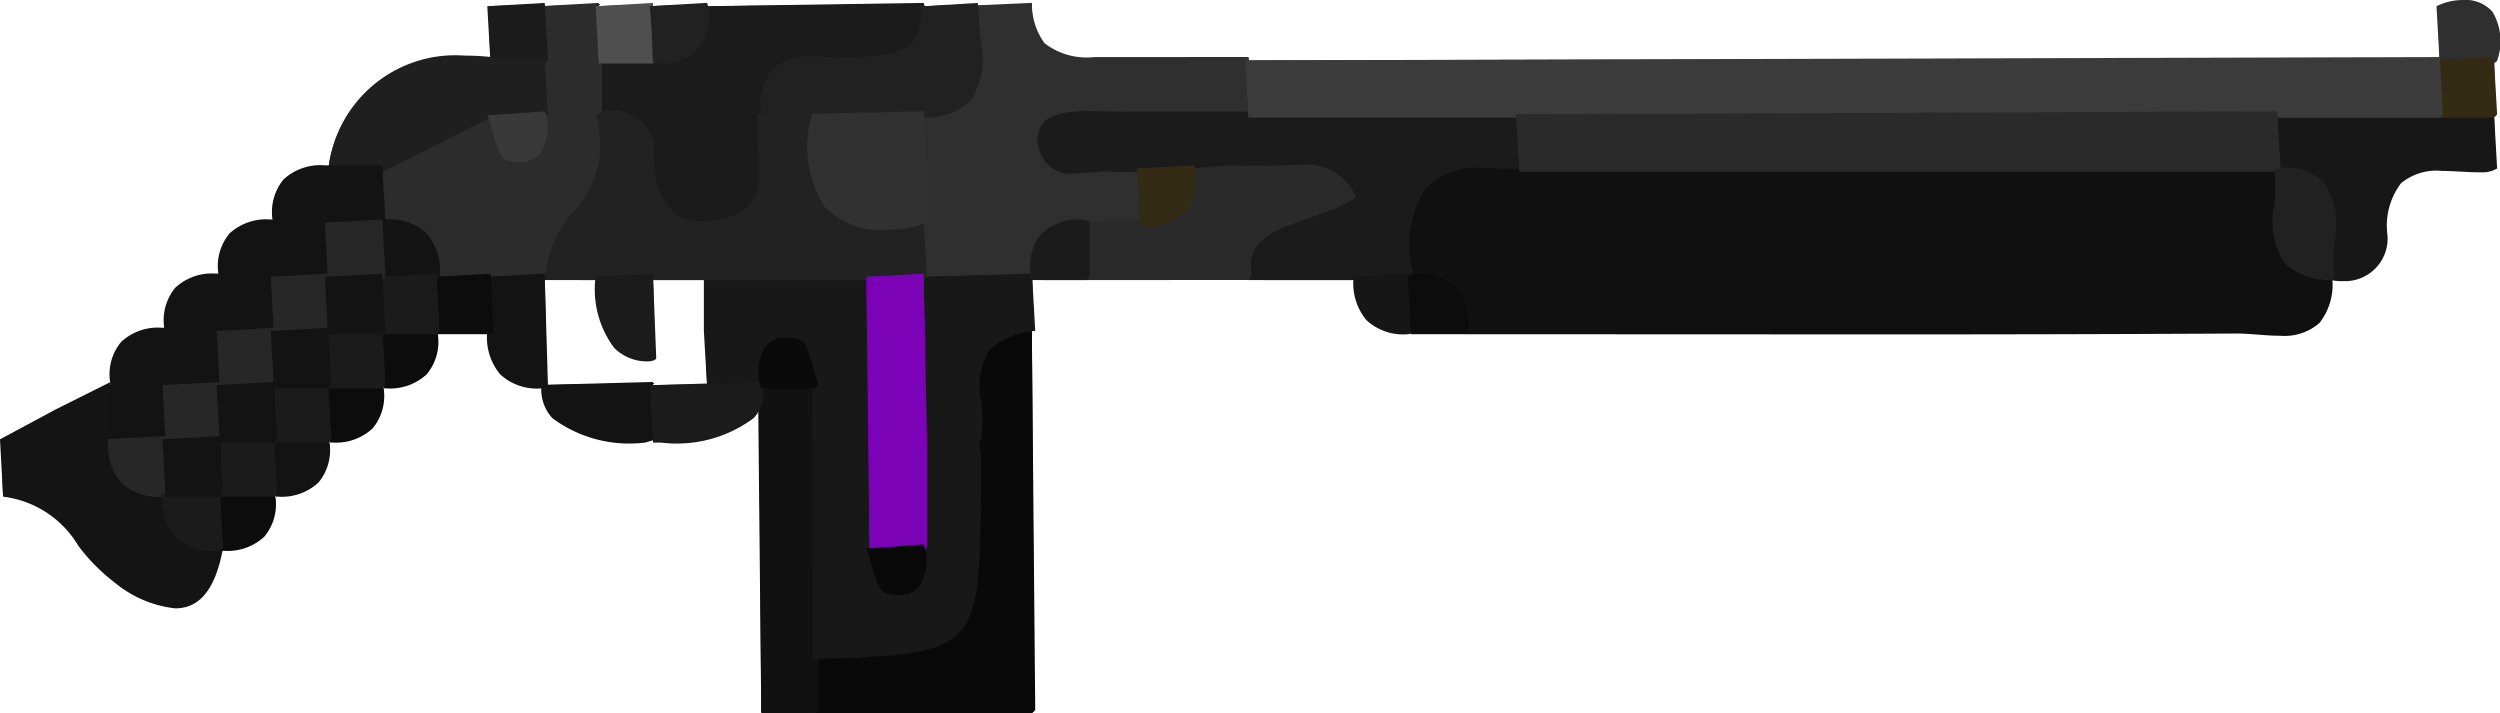 <svg id="Layer_1" data-name="Layer 1" xmlns="http://www.w3.org/2000/svg" viewBox="0 0 46.173 13.173"><defs><style>.cls-1{fill:#2f2f2f;}.cls-2{fill:#1b1b1b;}.cls-3{fill:#2c2c2c;}.cls-4{fill:#090909;}.cls-5{fill:#141414;}.cls-6{fill:#171717;}.cls-7{fill:#111;}.cls-8{fill:#212121;}.cls-9{fill:#4f4f4f;}.cls-10{fill:#332b13;}.cls-11{fill:#101010;}.cls-12{fill:#2a2a2a;}.cls-13{fill:#181818;}.cls-14{fill:#161616;}.cls-15{fill:#0c0c0c;}.cls-16{fill:#131313;}.cls-17{fill:#1f1f1f;}.cls-18{fill:#3b3b3b;}.cls-19{fill:#222;}.cls-20{fill:#313131;}.cls-21{fill:#393939;}.cls-22{fill:#272727;}.cls-23{fill:#0a0a0a;}.cls-24{fill:#7c02b8;}</style></defs><path class="cls-1" d="M305.707,399.024l-.06-1.059v-2.001a1.42,1.42,0,0,0,.843-.344,1.318,1.318,0,0,0,.151-.976,2.644,2.644,0,0,1,.007-.692l1.058-.048a1.225,1.225,0,0,0,.234.746,1.277,1.277,0,0,0,.921.255l2.846-.001.06,1.059-.922.062-.865.002q-.617,0-1.233-.008c-.417,0-.656.064-.757.201a.414.414,0,0,0-.024.38c.072.231.23.331.528.331.087,0,.178-.009.268-.017.131-.011.232-.02.329-.02a1.111,1.111,0,0,1,.13.007c.059.006.119.008.178.008l.31-.006.06,1.059c-.019.021-1.066.061-1.069.061a.961.961,0,0,0-.725.222.949.949,0,0,0-.206.717l-.06.062Z" transform="translate(-288.647 -393.851)"/><path class="cls-1" d="M305.707,399.005l-.04-1.04v-2a.96.96,0,0,0,.995-1.321,2.638,2.638,0,0,1,.006-.687l1.039-.032a1.121,1.121,0,0,0,.219.739,1.296,1.296,0,0,0,.936.262l2.845-.001.04,1.04-.903.042-.864.002q-.617,0-1.234-.008h-.004c-.431,0-.666.068-.77.209a.436.436,0,0,0-.027.398c.075.241.239.344.548.344.096,0,.197-.009.297-.018.102-.009.203-.018.299-.018a1.093,1.093,0,0,1,.128.006,1.698,1.698,0,0,0,.18.008l.309-.006.04,1.04-1.05.04a.807.807,0,0,0-.95.958.041.041,0,0,1-.011.029.04.04,0,0,1-.029.012Z" transform="translate(-288.647 -393.851)"/><path class="cls-2" d="M301.608,398.062a.884.884,0,0,1-.655-.25,1.562,1.562,0,0,1-.338-1.142.647.647,0,0,0-.184-.463.726.726,0,0,0-.521-.202,1.024,1.024,0,0,0-.192.019l-.072-1.058c.019-.021,1.066-.061,1.07-.061a.788.788,0,0,0,.93-.938l4.06-.062a.87.87,0,0,1-.118.798,1.483,1.483,0,0,1-1.06.326c-.124.009-.177.01-.23.01-.104,0-.211-.005-.32-.011-.125-.006-.224-.011-.32-.011-.533,0-.889.161-.893.948a2.875,2.875,0,0,0,.005.631c.047.581.096,1.182-.705,1.398A1.752,1.752,0,0,1,301.608,398.062Z" transform="translate(-288.647 -393.851)"/><path class="cls-2" d="M301.608,398.042a.865.865,0,0,1-.641-.244,1.544,1.544,0,0,1-.333-1.128.662.662,0,0,0-.189-.476.742.742,0,0,0-.535-.208,1.026,1.026,0,0,0-.196.019l-.048-1.039,1.05-.04a.807.807,0,0,0,.95-.959l4.04-.042a.874.874,0,0,1-.133.765,1.471,1.471,0,0,1-1.046.319c-.123.009-.176.01-.229.01-.104,0-.211-.005-.319-.011-.108-.005-.216-.011-.321-.011-.545,0-.909.165-.913.968a2.889,2.889,0,0,0,.005.632c.046.573.094,1.165-.69,1.377A1.744,1.744,0,0,1,301.608,398.042Z" transform="translate(-288.647 -393.851)"/><path class="cls-3" d="M296.707,399.024a1.323,1.323,0,0,0-.266-.778.885.885,0,0,0-.662-.223c-.001,0-.132-.009-.132-.059v-1l1.029-.552,1.004-.502a.681.681,0,0,1,.178.335c.049.177.122.437.199.453a.835.835,0,0,0,.188.024.354.354,0,0,0,.275-.105.876.876,0,0,0,.126-.649v-2.004l1.059-.06.061,1.059v1.001a1.914,1.914,0,0,1-.463,1.898,2.688,2.688,0,0,0-.537,1.11l-.06.051Z" transform="translate(-288.647 -393.851)"/><path class="cls-3" d="M296.707,399.005a1.207,1.207,0,0,0-.251-.772.904.904,0,0,0-.676-.229c-.022,0-.112-.017-.112-.039v-1l1.019-.534,1.003-.501a.808.808,0,0,1,.151.326c.055.198.124.443.213.463a.865.865,0,0,0,.192.024.373.373,0,0,0,.29-.111.893.893,0,0,0,.131-.664v-2.003l1.04-.04.04,1.04v1a1.903,1.903,0,0,1-.46,1.886,2.72,2.72,0,0,0-.541,1.119.04.04,0,0,1-.04.035Z" transform="translate(-288.647 -393.851)"/><path class="cls-4" d="M303.707,407.024l-.06-1.059c2.964-.156,2.964-.156,3-3.043.003-.218.001-.958.001-.958a2.658,2.658,0,0,0,.005-.671,1.415,1.415,0,0,1,.182-1.065,1.193,1.193,0,0,1,.869-.323l.063,7.06-.06.06Z" transform="translate(-288.647 -393.851)"/><path class="cls-4" d="M303.707,407.005l-.04-1.04c2.964-.136,2.964-.136,3-3.042.003-.218 0-.958 0-.958a2.6,2.6,0,0,0,.005-.673,1.4,1.4,0,0,1,.176-1.05,1.178,1.178,0,0,1,.856-.317l.042,7.04a.04.04,0,0,1-.04.04Z" transform="translate(-288.647 -393.851)"/><path class="cls-5" d="M291.885,405.087a2.11,2.11,0,0,1-1.109-.468,3.522,3.522,0,0,1-.682-.687,1.88,1.88,0,0,0-1.39-.908l-.057-1.059,1.033-.555,1-.5.087,1.053a.953.953,0,0,0,.206.72.884.884,0,0,0,.662.223l.112.061.02.001a.947.947,0,0,0,.206.716.884.884,0,0,0,.662.223l.131.069C292.629,404.724,292.341,405.087,291.885,405.087Z" transform="translate(-288.647 -393.851)"/><path class="cls-5" d="M291.885,405.068a2.095,2.095,0,0,1-1.098-.465,3.493,3.493,0,0,1-.678-.683,1.895,1.895,0,0,0-1.405-.915l-.038-1.04,1.022-.536,1-.5.058,1.036a.968.968,0,0,0,.211.732.901.901,0,0,0,.676.229.177.177,0,0,1,.065.012c.008.008.048.018.047.029a.966.966,0,0,0,.211.73.901.901,0,0,0,.676.229.165.165,0,0,1,.067.014c.008.01.047.021.045.032C292.612,404.709,292.33,405.068,291.885,405.068Z" transform="translate(-288.647 -393.851)"/><path class="cls-6" d="M331.916,399.045a1.26,1.26,0,0,1-.22-.021,1.744,1.744,0,0,1-.055-.736,1.32,1.32,0,0,0-.15-.98,1.095,1.095,0,0,0-.787-.284l-.057-1.059,3.06-.061h1l.06,1.059a.542.542,0,0,1-.293.071c-.104,0-.213-.005-.321-.01-.197-.01-.303-.016-.405-.016a1.017,1.017,0,0,0-.757.229,1.296,1.296,0,0,0-.249.96.787.787,0,0,1-.825.846Z" transform="translate(-288.647 -393.851)"/><path class="cls-6" d="M331.916,399.025a1.21,1.21,0,0,1-.216-.021,1.905,1.905,0,0,1-.038-.718,1.327,1.327,0,0,0-.156-.991,1.108,1.108,0,0,0-.801-.291l-.038-1.04,3.04-.04h1l.04,1.04a.633.633,0,0,1-.273.05c-.119,0-.243-.006-.366-.013-.121-.006-.242-.012-.36-.012a1.037,1.037,0,0,0-.771.235,1.31,1.31,0,0,0-.254.975.769.769,0,0,1-.806.825Z" transform="translate(-288.647 -393.851)"/><polygon class="cls-7" points="14.06 13.173 14 7.114 15.059 7.054 15.12 12.114 15.12 13.114 15.06 13.173 14.06 13.173"/><path class="cls-7" d="M302.707,407.005l-.04-6.04,1.04-.04.04,5.04v1a.04.04,0,0,1-.04.04Z" transform="translate(-288.647 -393.851)"/><path class="cls-8" d="M302.707,396.024a1.113,1.113,0,0,1,.213-.897.985.985,0,0,1,.74-.23c.107,0,.216.005.326.011.106.005.212.011.314.011.051,0,.101-.001.149-.005.476-.033.851-.059,1.05-.29a.87.87,0,0,0,.148-.655l1.059-.064c.02.268.037.503.055.731a1.407,1.407,0,0,1-.181,1.064,1.193,1.193,0,0,1-.87.324H302.707Z" transform="translate(-288.647 -393.851)"/><path class="cls-8" d="M302.707,396.005c-.035-.961.44-1.088.953-1.088.106,0,.216.005.325.011.106.005.213.011.315.011.051,0,.102-.001.151-.005.478-.033.859-.06,1.063-.296a.89.89,0,0,0,.153-.67l1.04-.043c-0.0.248.017.484.035.712a1.4,1.4,0,0,1-.176,1.05,1.177,1.177,0,0,1-.856.318h-3.002Z" transform="translate(-288.647 -393.851)"/><polygon class="cls-2" points="9.06 1.174 9 0.115 10.059 0.054 10.12 1.113 10.06 1.174 9.06 1.174"/><path class="cls-2" d="M297.707,395.005l-.04-1.04,1.04-.04.04,1.04a.04.04,0,0,1-.04.04Z" transform="translate(-288.647 -393.851)"/><polygon class="cls-9" points="11.06 1.174 11 0.115 12.059 0.054 12.12 1.113 12.06 1.174 11.06 1.174"/><path class="cls-9" d="M299.707,395.005l-.04-1.04,1.04-.04.04,1.04a.04.04,0,0,1-.04.04Z" transform="translate(-288.647 -393.851)"/><path class="cls-8" d="M300.742,395.025l-.095-1.06,1.059-.061a.935.935,0,0,1-.179.862.998.998,0,0,1-.748.26Z" transform="translate(-288.647 -393.851)"/><path class="cls-8" d="M300.705,395.005l-.039-1.04,1.04-.04a.948.948,0,0,1-.194.828.98.98,0,0,1-.734.253Z" transform="translate(-288.647 -393.851)"/><path class="cls-1" d="M333.707,395.025l-.06-1.059a1.095,1.095,0,0,1,.481-.115.669.669,0,0,1,.554.218,1.074,1.074,0,0,1,.083.909l-.059.047Z" transform="translate(-288.647 -393.851)"/><path class="cls-1" d="M333.707,395.005l-.04-1.04a1.216,1.216,0,0,1,.462-.094.651.651,0,0,1,.538.21,1.058,1.058,0,0,1,.079.892.04.04,0,0,1-.039.031Z" transform="translate(-288.647 -393.851)"/><polygon class="cls-10" points="45.06 2.173 45 1.115 46.059 1.054 46.12 2.113 46.06 2.173 45.06 2.173"/><path class="cls-10" d="M333.707,396.005l-.04-1.04,1.04-.04.04,1.04a.04.04,0,0,1-.04.04Z" transform="translate(-288.647 -393.851)"/><path class="cls-11" d="M330.757,400.052c-.135,0-.274-.01-.412-.021-.133-.01-.258-.02-.376-.02q-3.653.019-7.284.016l-6.978-.003a1.31,1.31,0,0,0-.266-.778.887.887,0,0,0-.662-.223c-.001,0-.124-.006-.131-.048a2.067,2.067,0,0,1,.225-1.71,1.404,1.404,0,0,1,1.138-.431,3.928,3.928,0,0,1,.707.071l13.989-.001a1.596,1.596,0,0,1,.065.736,1.322,1.322,0,0,0,.15.98,1.094,1.094,0,0,0,.787.283,1.138,1.138,0,0,1-.224.913A.98.98,0,0,1,330.757,400.052Z" transform="translate(-288.647 -393.851)"/><path class="cls-11" d="M330.757,400.032c-.134,0-.273-.01-.41-.021-.13-.01-.258-.02-.378-.02q-3.653.019-7.284.016l-6.978-.003a1.212,1.212,0,0,0-.251-.773.907.907,0,0,0-.677-.229c-.02,0-.108-.012-.111-.031a2.05,2.05,0,0,1,.221-1.694,1.386,1.386,0,0,1,1.122-.424,3.88,3.88,0,0,1,.703.071l13.993-0a1.782,1.782,0,0,1,.045.718,1.327,1.327,0,0,0,.156.991,1.108,1.108,0,0,0,.801.291C331.741,399.906,331.243,400.032,330.757,400.032Z" transform="translate(-288.647 -393.851)"/><path class="cls-2" d="M311.707,399.024c-.183-.682.244-.944.685-1.113.269-.103.539-.197.811-.292l.422-.147a1.029,1.029,0,0,0-.93-.458l-.102.003c-.249.013-.501.017-.751.017l-1.135-.009-1.31.006a1.774,1.774,0,0,1-.19-.009,1.136,1.136,0,0,0-.117-.006c-.092,0-.189.009-.287.018-.124.011-.219.019-.31.019a.586.586,0,0,1-.644-.415.53.53,0,0,1,.042-.486c.125-.168.387-.25.803-.25.464.007.875.008,1.286.008l6.727-.003.06,1.059a2.016,2.016,0,0,1-.207.011c-.075,0-.143-.004-.206-.008-.125-.007-.237-.014-.343-.014a1.292,1.292,0,0,0-1.045.389,1.961,1.961,0,0,0-.2,1.612l-.059.07Z" transform="translate(-288.647 -393.851)"/><path class="cls-2" d="M311.707,399.005c-.161-.658.262-.911.691-1.075.287-.11.576-.21.866-.312l.366-.128a.987.987,0,0,0-.937-.496l-.103.003c-.249.013-.5.017-.75.017l-1.135-.009-1.309.006a1.735,1.735,0,0,1-.188-.009,1.174,1.174,0,0,0-.119-.005c-.094,0-.193.009-.292.017-.103.009-.206.019-.304.019a.568.568,0,0,1-.624-.401.508.508,0,0,1,.039-.469c.12-.163.377-.242.786-.242.464.007.875.008,1.286.008l6.727-.003.04,1.04c-.301-.007-.53-.031-.736-.031a1.311,1.311,0,0,0-1.061.396,1.979,1.979,0,0,0-.204,1.628.039.039,0,0,1-.009.033.038.038,0,0,1-.03.015Z" transform="translate(-288.647 -393.851)"/><path class="cls-12" d="M308.707,399.024l-.06-1.059c.019-.021,1.065-.061,1.069-.061a.938.938,0,0,0,.724-.222.953.953,0,0,0,.207-.716l.627-.058.567.004c.249,0,.497-.004.745-.017l.106-.003a.993.993,0,0,1,1.006.608l-.399.21c-.292.102-.58.201-.865.311-.41.157-.775.378-.669.93l-.059.071Z" transform="translate(-288.647 -393.851)"/><path class="cls-12" d="M308.707,399.005l-.04-1.04,1.05-.04a.807.807,0,0,0,.95-.959l.608-.037.566.004c.249,0,.498-.004.746-.017l.106-.003a.974.974,0,0,1,.986.597l-.39.183c-.289.101-.578.201-.863.311-.419.16-.791.387-.682.953a.04.04,0,0,1-.008.033.041.041,0,0,1-.031.015Z" transform="translate(-288.647 -393.851)"/><path class="cls-13" d="M305.707,402.024l-.06-3.06,2.06-.06.06,1.059a1.429,1.429,0,0,0-.844.345,1.316,1.316,0,0,0-.151.976,2.64,2.64,0,0,1-.006.692l-.059.048Z" transform="translate(-288.647 -393.851)"/><path class="cls-13" d="M305.707,402.005l-.04-3.04,2.04-.04.04,1.04a.959.959,0,0,0-.995,1.321,2.638,2.638,0,0,1-.006.687.04.04,0,0,1-.039.032Z" transform="translate(-288.647 -393.851)"/><path class="cls-14" d="M314.635,400.025a1,1,0,0,1-.749-.259,1.06,1.06,0,0,1-.238-.804l1.059-.058.061,1.059C314.767,400.015,314.636,400.025,314.635,400.025Z" transform="translate(-288.647 -393.851)"/><path class="cls-14" d="M314.635,400.006a.981.981,0,0,1-.734-.253,1.043,1.043,0,0,1-.233-.79l1.04-.039.04,1.04C314.747,399.988,314.657,400.006,314.635,400.006Z" transform="translate(-288.647 -393.851)"/><path class="cls-15" d="M314.707,400.024l-.06-1.059c0-.05.131-.062.132-.062a1,1,0,0,1,.749.259,1.063,1.063,0,0,1,.238.805l-.06.057Z" transform="translate(-288.647 -393.851)"/><path class="cls-15" d="M314.707,400.005l-.04-1.04c0-.022.09-.042.112-.042a.981.981,0,0,1,.734.253,1.044,1.044,0,0,1,.233.79.04.04,0,0,1-.04.038Z" transform="translate(-288.647 -393.851)"/><path class="cls-2" d="M307.707,399.024a.941.941,0,0,1,.179-.861,1,1,0,0,1,.749-.259c.001,0,.132.012.132.061v1l-.06.06Z" transform="translate(-288.647 -393.851)"/><path class="cls-2" d="M307.707,399.005a.948.948,0,0,1,.194-.828.98.98,0,0,1,.734-.253c.022,0,.112.02.112.042v1a.04.04,0,0,1-.04.04Z" transform="translate(-288.647 -393.851)"/><path class="cls-13" d="M303.665,406.007l-.018-5.042a1.993,1.993,0,0,1-.087-.267c-.054-.19-.126-.45-.204-.468a.848.848,0,0,0-.188-.023.354.354,0,0,0-.275.104.876.876,0,0,0-.126.648l-1.059.064-.061-1.059v-1.001l3.06-.06.061,5.06a2.095,2.095,0,0,1,.091.279c.05.178.122.438.2.455a.848.848,0,0,0,.188.023.354.354,0,0,0,.275-.104.876.876,0,0,0,.126-.648v-2.005l1.059-.06.061.362c.001.22.002.438-.001.656-.035,2.975-.063,3.004-3.057,3.101h-0A.18.18,0,0,1,303.665,406.007Z" transform="translate(-288.647 -393.851)"/><path class="cls-13" d="M303.707,406.005a.041.041,0,0,1-.04-.04v-5a2.552,2.552,0,0,1-.093-.291c-.055-.197-.124-.442-.213-.463a.893.893,0,0,0-.192-.023.374.374,0,0,0-.29.11.893.893,0,0,0-.131.664l-1.04.043-.04-1.04v-1l3.04-.04.04,5.04a2.49,2.49,0,0,1,.093.291c.055.197.124.442.213.463a.892.892,0,0,0,.192.023h0a.374.374,0,0,0,.29-.11.893.893,0,0,0,.131-.664v-2.003l1.04-.04.041.345c.001.218.001.436-.001.654-.036,2.955-.064,2.984-3.038,3.081Z" transform="translate(-288.647 -393.851)"/><path class="cls-16" d="M298.635,401.025a.998.998,0,0,1-.749-.259,1.064,1.064,0,0,1-.239-.804v-.998l1.059-.06.061,2.06C298.767,401.015,298.636,401.025,298.635,401.025Z" transform="translate(-288.647 -393.851)"/><path class="cls-16" d="M298.635,401.006a.979.979,0,0,1-.734-.253,1.043,1.043,0,0,1-.234-.79v-.999l1.04-.04.04,2.04C298.747,400.988,298.657,401.006,298.635,401.006Z" transform="translate(-288.647 -393.851)"/><polygon class="cls-15" points="8.06 6.173 8 5.115 9.059 5.054 9.12 6.113 9.06 6.173 8.06 6.173"/><path class="cls-15" d="M296.707,400.005l-.04-1.04,1.04-.04.04,1.04a.04.04,0,0,1-.04.04Z" transform="translate(-288.647 -393.851)"/><path class="cls-15" d="M295.742,401.025l-.095-1.06,1.059-.061a.933.933,0,0,1-.179.861.996.996,0,0,1-.748.259Z" transform="translate(-288.647 -393.851)"/><path class="cls-15" d="M295.705,401.005l-.039-1.04,1.04-.04a.947.947,0,0,1-.194.828.979.979,0,0,1-.734.253Z" transform="translate(-288.647 -393.851)"/><path class="cls-15" d="M294.742,402.025l-.095-1.06,1.059-.061a.933.933,0,0,1-.179.861.996.996,0,0,1-.748.259Z" transform="translate(-288.647 -393.851)"/><path class="cls-15" d="M294.705,402.005l-.039-1.04,1.04-.04a.947.947,0,0,1-.194.828.979.979,0,0,1-.734.253Z" transform="translate(-288.647 -393.851)"/><path class="cls-16" d="M300.562,402.025a2.378,2.378,0,0,1-1.713-.451.782.782,0,0,1-.201-.614l2.058-.055.061,1.059Z" transform="translate(-288.647 -393.851)"/><path class="cls-16" d="M300.562,402.006a2.362,2.362,0,0,1-1.699-.445.761.761,0,0,1-.195-.599l2.039-.037.04,1.04Z" transform="translate(-288.647 -393.851)"/><path class="cls-2" d="M300.708,402.025l-.059-1.059,2.057-.061a.657.657,0,0,1-.14.669,2.376,2.376,0,0,1-1.712.451Z" transform="translate(-288.647 -393.851)"/><path class="cls-2" d="M300.707,402.006l-.039-1.04,2.037-.04a.669.669,0,0,1-.155.636,2.36,2.36,0,0,1-1.698.445Z" transform="translate(-288.647 -393.851)"/><path class="cls-16" d="M293.742,403.025l-.095-1.06,1.059-.061a.933.933,0,0,1-.179.861.996.996,0,0,1-.748.259Z" transform="translate(-288.647 -393.851)"/><path class="cls-16" d="M293.705,403.005l-.039-1.04,1.04-.04a.947.947,0,0,1-.194.828.979.979,0,0,1-.734.253Z" transform="translate(-288.647 -393.851)"/><path class="cls-15" d="M292.742,404.025l-.095-1.06,1.059-.061a.933.933,0,0,1-.179.861.996.996,0,0,1-.748.259Z" transform="translate(-288.647 -393.851)"/><path class="cls-15" d="M292.705,404.005l-.039-1.04,1.04-.04a.947.947,0,0,1-.194.828.979.979,0,0,1-.734.253Z" transform="translate(-288.647 -393.851)"/><path class="cls-17" d="M294.707,397.024a2.358,2.358,0,0,1,2.522-2.146,4.617,4.617,0,0,1,.484.026l.994-0.0.06,1.059-1.059.061-1.974.994-.027.006Z" transform="translate(-288.647 -393.851)"/><path class="cls-17" d="M294.707,397.005a2.368,2.368,0,0,1,2.522-2.106,4.578,4.578,0,0,1,.482.026l.996-0.0.04,1.04-1.04.04-1.982.996a.039.039,0,0,1-.018.004Z" transform="translate(-288.647 -393.851)"/><path class="cls-16" d="M291.707,400.024a.938.938,0,0,1,.179-.861 1.0 1,0,0,1,.749-.259l1.072.001.06,1.059-.06.061Z" transform="translate(-288.647 -393.851)"/><path class="cls-16" d="M291.707,400.005a.948.948,0,0,1,.194-.828.98.98,0,0,1,.734-.253l1.072.001.04,1.04a.04.04,0,0,1-.04.04Z" transform="translate(-288.647 -393.851)"/><path class="cls-16" d="M292.707,399.024a.938.938,0,0,1,.179-.861 1.0 1,0,0,1,.749-.259l1.072.001.06,1.059-.06.061Z" transform="translate(-288.647 -393.851)"/><path class="cls-16" d="M292.707,399.005a.948.948,0,0,1,.194-.828.98.98,0,0,1,.734-.253l1.072.001.04,1.04a.04.04,0,0,1-.04.04Z" transform="translate(-288.647 -393.851)"/><path class="cls-16" d="M293.707,398.024a.938.938,0,0,1,.179-.861 1.0 1,0,0,1,.749-.259l1.072.001.06,1.059-.06.061Z" transform="translate(-288.647 -393.851)"/><path class="cls-16" d="M293.707,398.005a.948.948,0,0,1,.194-.828.98.98,0,0,1,.734-.253l1.072.001.04,1.04a.04.04,0,0,1-.04.04Z" transform="translate(-288.647 -393.851)"/><path class="cls-16" d="M290.707,401.024a.935.935,0,0,1,.18-.861.996.996,0,0,1,.748-.259l1.072.001.06,1.059-.06.061Z" transform="translate(-288.647 -393.851)"/><path class="cls-16" d="M290.707,401.005a.947.947,0,0,1,.194-.828.979.979,0,0,1,.734-.253l1.072.001.04,1.04a.04.04,0,0,1-.04.04Z" transform="translate(-288.647 -393.851)"/><polygon class="cls-18" points="23.06 2.173 23 1.115 45.06 1.054 45.12 2.113 45.06 2.173 23.06 2.173"/><path class="cls-18" d="M311.707,396.005l-.04-1.04,22.04-.04.04,1.04a.04.04,0,0,1-.04.04Z" transform="translate(-288.647 -393.851)"/><path class="cls-19" d="M298.707,399.024a2.123,2.123,0,0,1,.496-1.227,1.815,1.815,0,0,0,.449-1.812.361.361,0,0,1,.259-.102.839.839,0,0,1,.606.239.757.757,0,0,1,.219.547,1.456,1.456,0,0,0,.304,1.057.767.767,0,0,0,.569.215,1.611,1.611,0,0,0,.428-.064c.704-.19.662-.716.617-1.272a2.954,2.954,0,0,1-.005-.649l1.059-.051a2.289,2.289,0,0,0,.259,1.683,1.291,1.291,0,0,0,1.045.389,3.774,3.774,0,0,0,.686-.07l.071,1.058-.06.061Z" transform="translate(-288.647 -393.851)"/><path class="cls-19" d="M298.707,399.005a2.281,2.281,0,0,1,.514-1.199,1.827,1.827,0,0,0,.449-1.827.393.393,0,0,1,.241-.074.821.821,0,0,1,.592.232.74.74,0,0,1,.213.533,1.474,1.474,0,0,0,.31,1.071.788.788,0,0,0,.584.22,1.672,1.672,0,0,0,.433-.064c.72-.195.677-.729.631-1.294a2.91,2.91,0,0,1-.005-.645l1.04-.034a2.201,2.201,0,0,0,.243,1.676,1.311,1.311,0,0,0,1.061.396,3.814,3.814,0,0,0,.689-.071l.047,1.04a.04.04,0,0,1-.04.04Z" transform="translate(-288.647 -393.851)"/><path class="cls-20" d="M305.011,398.096a1.403,1.403,0,0,1-1.137-.431,2.068,2.068,0,0,1-.226-1.711l2.059-.049.061,2.06A2.154,2.154,0,0,1,305.011,398.096Z" transform="translate(-288.647 -393.851)"/><path class="cls-20" d="M305.011,398.076a1.386,1.386,0,0,1-1.122-.424,2.05,2.05,0,0,1-.221-1.694l2.04-.033.04,2.04A2.476,2.476,0,0,1,305.011,398.076Z" transform="translate(-288.647 -393.851)"/><path class="cls-10" d="M309.741,398.025l-.094-1.06,1.059-.061a.935.935,0,0,1-.179.861.997.997,0,0,1-.748.26Z" transform="translate(-288.647 -393.851)"/><path class="cls-10" d="M309.705,398.005l-.039-1.04,1.04-.04a.948.948,0,0,1-.194.828.98.98,0,0,1-.734.253Z" transform="translate(-288.647 -393.851)"/><path class="cls-21" d="M298.246,396.843a.969.969,0,0,1-.214-.026c-.147-.033-.215-.276-.287-.533-.034-.119-.061-.217-.093-.296l1.055-.082a.868.868,0,0,1-.097.795A.473.473,0,0,1,298.246,396.843Z" transform="translate(-288.647 -393.851)"/><path class="cls-21" d="M298.245,396.823a.961.961,0,0,1-.21-.026c-.136-.031-.202-.268-.272-.52-.03-.106-.059-.212-.093-.298l1.037-.055a.873.873,0,0,1-.113.761A.454.454,0,0,1,298.245,396.823Z" transform="translate(-288.647 -393.851)"/><path class="cls-16" d="M295.707,399.024l-.06-1.059c0-.05.131-.062.132-.062a.998.998,0,0,1,.749.259,1.068,1.068,0,0,1,.239.805l-.06.057Z" transform="translate(-288.647 -393.851)"/><path class="cls-16" d="M295.707,399.005l-.04-1.04c0-.022.09-.042.112-.042a.979.979,0,0,1,.734.253,1.045,1.045,0,0,1,.234.79.04.04,0,0,1-.04.039Z" transform="translate(-288.647 -393.851)"/><polygon class="cls-16" points="2.06 8.173 2 7.115 3.059 7.054 3.12 8.113 3.06 8.173 2.06 8.173"/><path class="cls-16" d="M290.707,402.005l-.04-1.04,1.04-.04.04,1.04a.04.04,0,0,1-.04.04Z" transform="translate(-288.647 -393.851)"/><path class="cls-22" d="M291.635,403.025a.998.998,0,0,1-.749-.259,1.065,1.065,0,0,1-.239-.805l1.06-.057.061,1.059C291.767,403.015,291.636,403.025,291.635,403.025Z" transform="translate(-288.647 -393.851)"/><path class="cls-22" d="M291.635,403.006a.979.979,0,0,1-.734-.253,1.044,1.044,0,0,1-.234-.79l1.04-.038.04,1.04C291.747,402.988,291.657,403.006,291.635,403.006Z" transform="translate(-288.647 -393.851)"/><path class="cls-2" d="M292.635,404.025a.998.998,0,0,1-.749-.259,1.065,1.065,0,0,1-.239-.805l1.06-.057.061,1.059C292.767,404.015,292.636,404.025,292.635,404.025Z" transform="translate(-288.647 -393.851)"/><path class="cls-2" d="M292.635,404.006a.979.979,0,0,1-.734-.253,1.044,1.044,0,0,1-.234-.79l1.04-.038.04,1.04C292.747,403.988,292.657,404.006,292.635,404.006Z" transform="translate(-288.647 -393.851)"/><polygon class="cls-12" points="28.06 3.173 28 2.115 42.06 2.054 42.12 3.113 42.06 3.173 28.06 3.173"/><path class="cls-12" d="M316.707,397.005l-.04-1.04,14.04-.04.04,1.04a.04.04,0,0,1-.04.04Z" transform="translate(-288.647 -393.851)"/><path class="cls-8" d="M331.706,399.024a1.19,1.19,0,0,1-.872-.324,1.41,1.41,0,0,1-.183-1.061,2.593,2.593,0,0,0-.003-.663l.146-.026a.982.982,0,0,1,.786.28,1.408,1.408,0,0,1,.183,1.06,2.588,2.588,0,0,0,.003.663Z" transform="translate(-288.647 -393.851)"/><path class="cls-8" d="M331.705,399.005a1.176,1.176,0,0,1-.856-.318,1.403,1.403,0,0,1-.177-1.05,2.596,2.596,0,0,0-.004-.664c.043-.002.085-.003.126-.003a.965.965,0,0,1,.771.273,1.403,1.403,0,0,1,.177,1.05,2.596,2.596,0,0,0,.004.664.039.039,0,0,1-.009.034.04.04,0,0,1-.03.014Z" transform="translate(-288.647 -393.851)"/><path class="cls-23" d="M302.707,401.024a.87.87,0,0,1,.098-.795.474.474,0,0,1,.363-.142.926.926,0,0,1,.214.025c.147.033.215.275.287.531.034.121.062.219.093.298l-.056.082Z" transform="translate(-288.647 -393.851)"/><path class="cls-23" d="M302.707,401.005a.874.874,0,0,1,.113-.762.456.456,0,0,1,.349-.136.933.933,0,0,1,.21.025c.136.03.202.269.272.52.03.105.059.212.093.298a.04.04,0,0,1-.004.037.041.041,0,0,1-.033.018Z" transform="translate(-288.647 -393.851)"/><polygon class="cls-24" points="16.06 10.173 16 5.114 17.059 5.054 17.12 8.114 17.12 10.114 17.06 10.173 16.06 10.173"/><path class="cls-24" d="M304.707,404.005l-.04-5.04,1.04-.04.04,3.04v2a.04.04,0,0,1-.04.04Z" transform="translate(-288.647 -393.851)"/><path class="cls-4" d="M305.246,404.842a.926.926,0,0,1-.214-.025c-.147-.033-.215-.275-.287-.531-.034-.121-.062-.219-.093-.298l1.055-.082a.867.867,0,0,1-.097.795A.474.474,0,0,1,305.246,404.842Z" transform="translate(-288.647 -393.851)"/><path class="cls-4" d="M305.245,404.822a.933.933,0,0,1-.21-.025c-.136-.03-.202-.269-.272-.52-.03-.105-.059-.212-.093-.298l1.037-.055a.874.874,0,0,1-.113.762A.456.456,0,0,1,305.245,404.822Z" transform="translate(-288.647 -393.851)"/><polygon class="cls-2" points="7.06 6.173 7 5.115 8.059 5.054 8.12 6.113 8.06 6.173 7.06 6.173"/><path class="cls-2" d="M295.707,400.005l-.04-1.04,1.04-.04.04,1.04a.04.04,0,0,1-.04.04Z" transform="translate(-288.647 -393.851)"/><polygon class="cls-2" points="6.06 7.173 6 6.115 7.059 6.054 7.12 7.113 7.06 7.173 6.06 7.173"/><path class="cls-2" d="M294.707,401.005l-.04-1.04,1.04-.04.04,1.04a.04.04,0,0,1-.04.04Z" transform="translate(-288.647 -393.851)"/><polygon class="cls-2" points="5.06 8.173 5 7.115 6.059 7.054 6.12 8.113 6.06 8.173 5.06 8.173"/><path class="cls-2" d="M293.707,402.005l-.04-1.04,1.04-.04.04,1.04a.04.04,0,0,1-.04.04Z" transform="translate(-288.647 -393.851)"/><polygon class="cls-2" points="4.06 9.173 4 8.115 5.059 8.054 5.12 9.113 5.06 9.173 4.06 9.173"/><path class="cls-2" d="M292.707,403.005l-.04-1.04,1.04-.04.04,1.04a.04.04,0,0,1-.04.04Z" transform="translate(-288.647 -393.851)"/><polygon class="cls-22" points="5.06 6.173 5 5.115 6.059 5.054 6.12 6.113 6.06 6.173 5.06 6.173"/><path class="cls-22" d="M293.707,400.005l-.04-1.04,1.04-.04.04,1.04a.04.04,0,0,1-.04.04Z" transform="translate(-288.647 -393.851)"/><polygon class="cls-22" points="4.06 7.173 4 6.115 5.059 6.054 5.12 7.113 5.06 7.173 4.06 7.173"/><path class="cls-22" d="M292.707,401.005l-.04-1.04,1.04-.04.04,1.04a.04.04,0,0,1-.04.04Z" transform="translate(-288.647 -393.851)"/><polygon class="cls-22" points="6.06 5.173 6 4.115 7.059 4.054 7.12 5.113 7.06 5.173 6.06 5.173"/><path class="cls-22" d="M294.707,399.005l-.04-1.04,1.04-.04.04,1.04a.04.04,0,0,1-.04.04Z" transform="translate(-288.647 -393.851)"/><polygon class="cls-22" points="3.06 8.173 3 7.115 4.059 7.054 4.12 8.113 4.06 8.173 3.06 8.173"/><path class="cls-22" d="M291.707,402.005l-.04-1.04,1.04-.04.04,1.04a.04.04,0,0,1-.04.04Z" transform="translate(-288.647 -393.851)"/><path class="cls-2" d="M300.635,400.525a.86.86,0,0,1-.644-.248,1.806,1.806,0,0,1-.344-1.314l1.059-.058.061,1.558C300.767,400.514,300.636,400.525,300.635,400.525Z" transform="translate(-288.647 -393.851)"/><path class="cls-2" d="M300.635,400.506a.842.842,0,0,1-.63-.242,1.787,1.787,0,0,1-.338-1.3l1.04-.039.04,1.539C300.747,400.487,300.657,400.506,300.635,400.506Z" transform="translate(-288.647 -393.851)"/><polygon class="cls-16" points="3.06 9.173 3 8.115 4.059 8.054 4.12 9.113 4.06 9.173 3.06 9.173"/><path class="cls-16" d="M291.707,403.005l-.04-1.04,1.04-.04.04,1.04a.04.04,0,0,1-.04.04Z" transform="translate(-288.647 -393.851)"/><polygon class="cls-16" points="6.06 6.173 6 5.115 7.059 5.054 7.12 6.113 7.06 6.173 6.06 6.173"/><path class="cls-16" d="M294.707,400.005l-.04-1.04,1.04-.04.04,1.04a.04.04,0,0,1-.04.04Z" transform="translate(-288.647 -393.851)"/><polygon class="cls-16" points="5.06 7.173 5 6.115 6.059 6.054 6.12 7.113 6.06 7.173 5.06 7.173"/><path class="cls-16" d="M293.707,401.005l-.04-1.04,1.04-.04.04,1.04a.04.04,0,0,1-.04.04Z" transform="translate(-288.647 -393.851)"/><polygon class="cls-16" points="4.06 8.173 4 7.115 5.059 7.054 5.12 8.113 5.06 8.173 4.06 8.173"/><path class="cls-16" d="M292.707,402.005l-.04-1.04,1.04-.04.04,1.04a.04.04,0,0,1-.04.04Z" transform="translate(-288.647 -393.851)"/></svg>